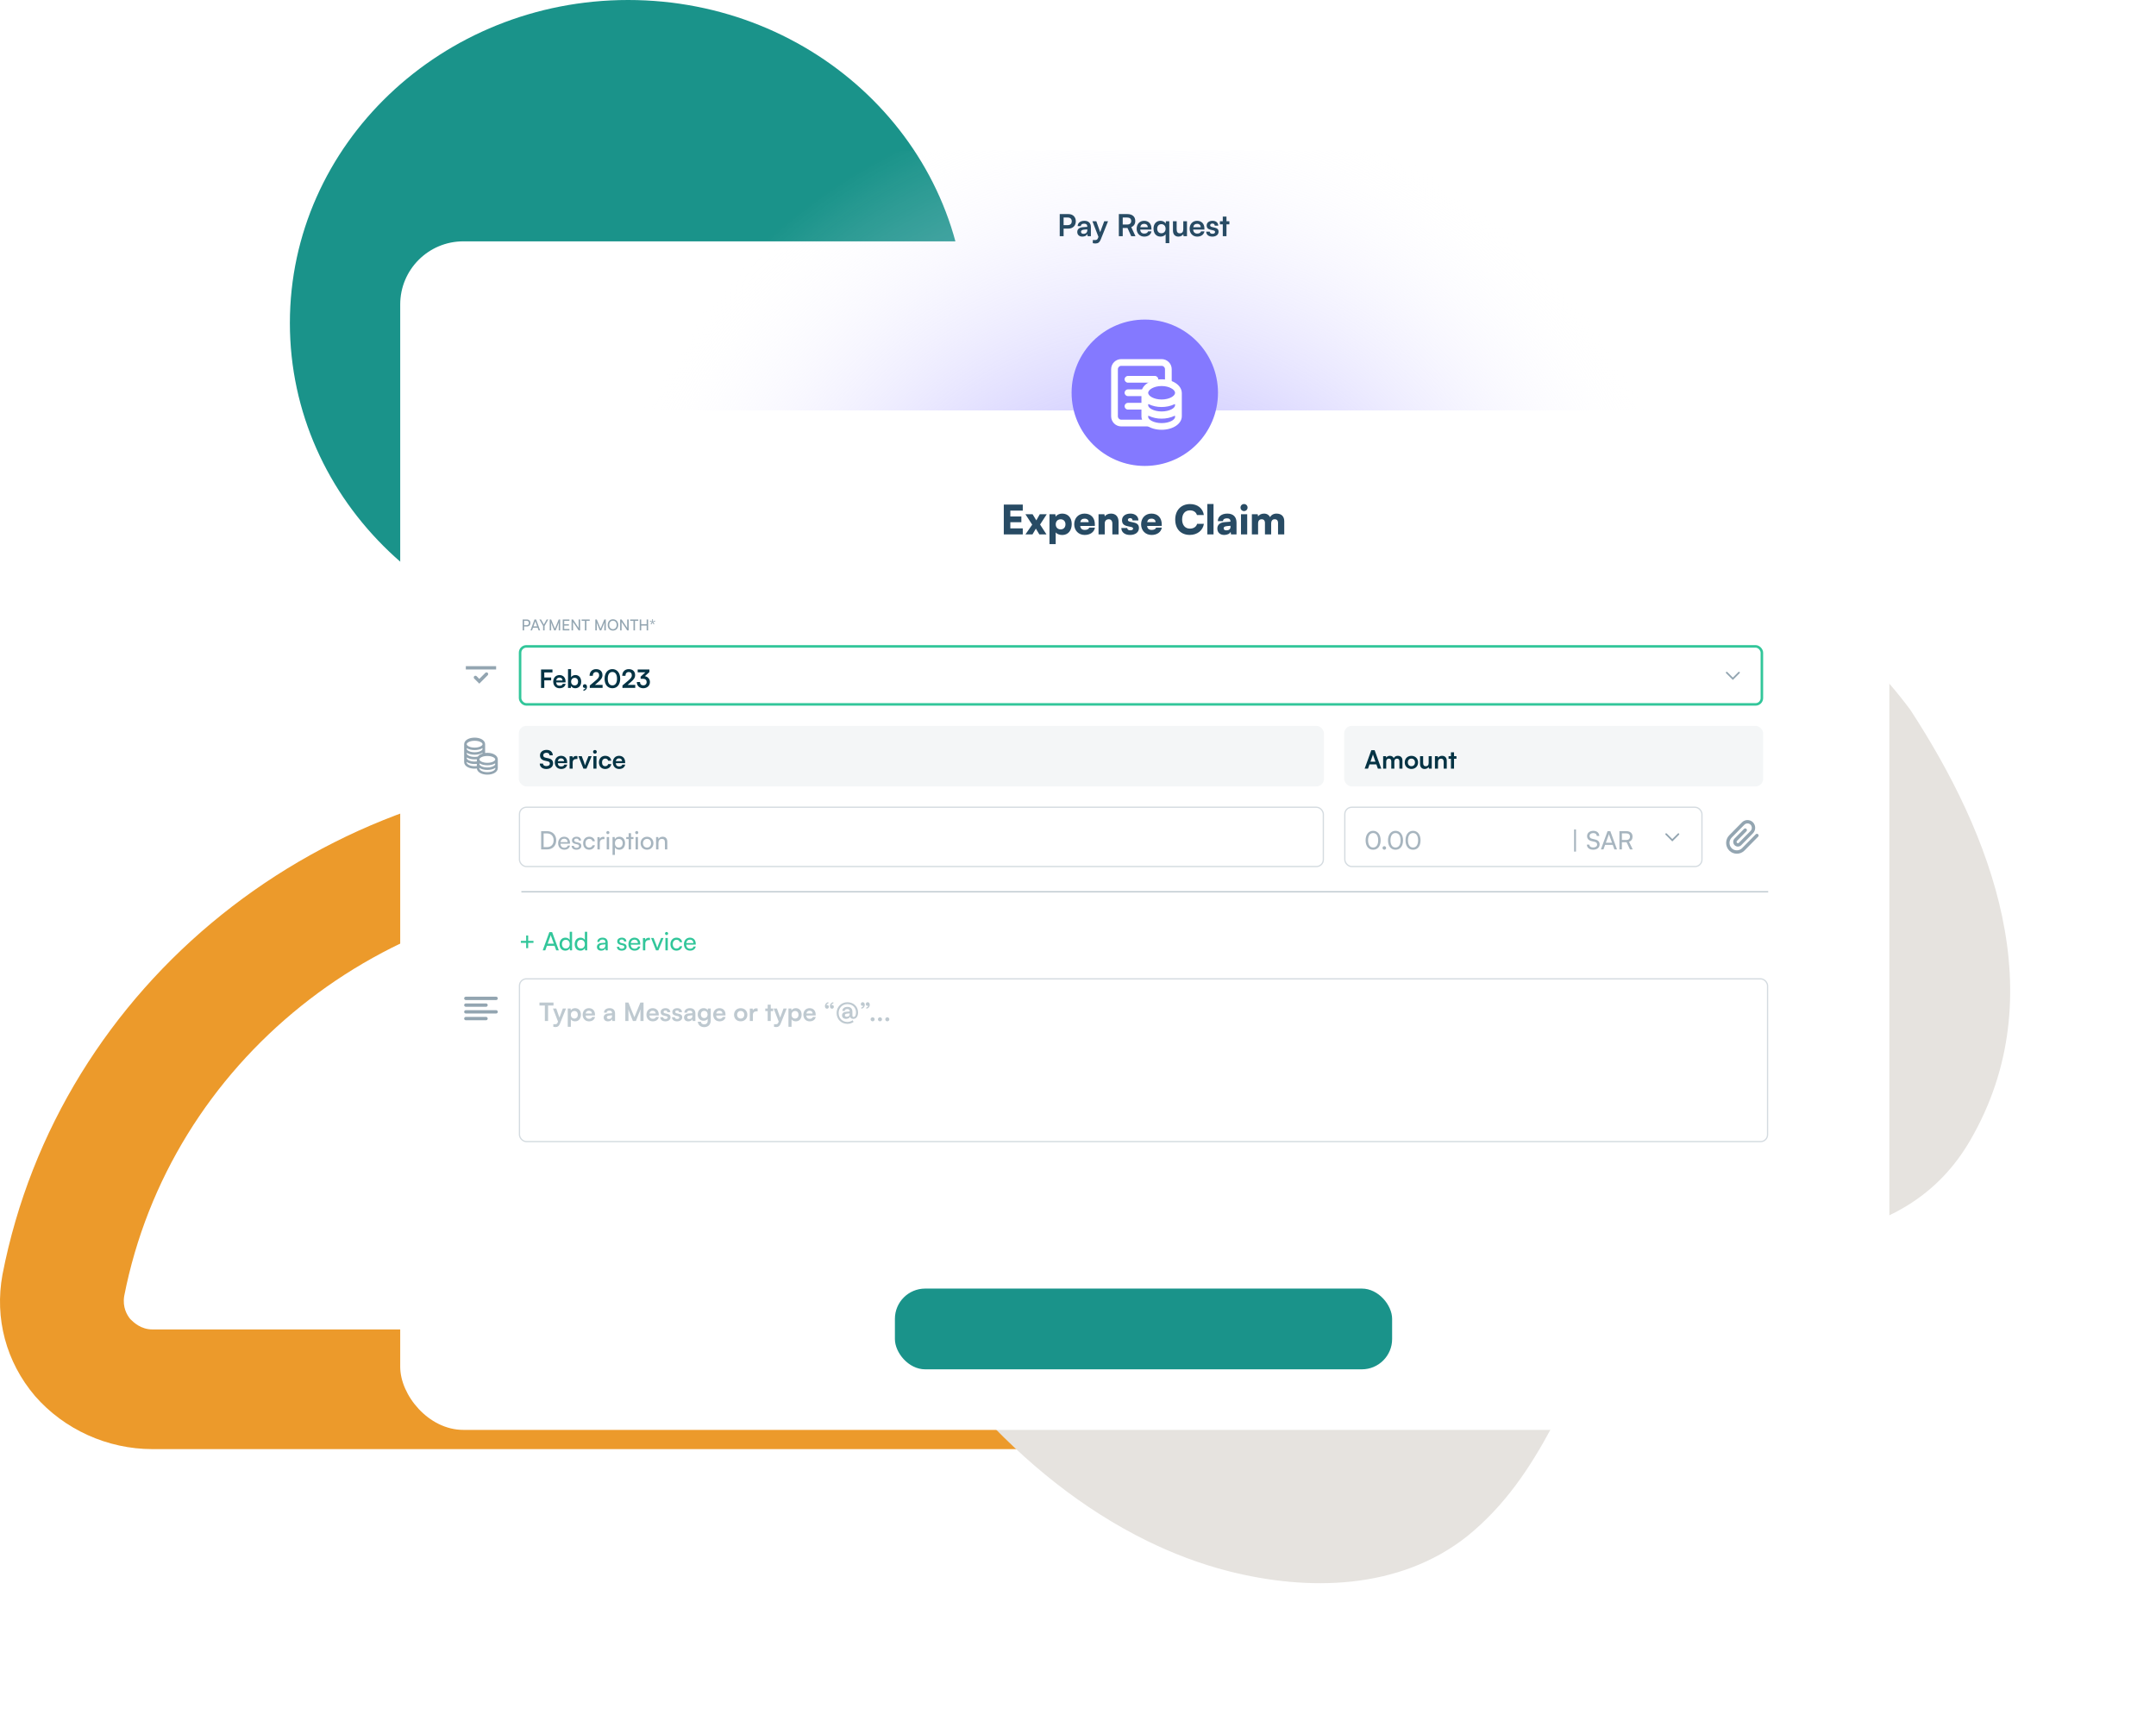 <svg width="357" height="285" viewBox="0 0 357 285" fill="none" xmlns="http://www.w3.org/2000/svg">
<path d="M182.997 240H25.238C17.788 240 10.631 236.743 5.811 231.221C0.99 225.558 -0.909 218.336 0.406 211.115C9.755 162.973 53.284 128 103.971 128C154.658 128 198.188 162.973 207.537 211.115C208.997 218.336 206.952 225.558 202.132 231.221C197.604 236.743 190.446 240 182.997 240ZM104.117 147.681C63.217 147.681 28.16 175.858 20.564 214.655C20.272 216.496 21.002 217.77 21.586 218.478C22.171 219.044 23.339 220.177 25.238 220.177H182.997C184.895 220.177 186.064 219.186 186.648 218.478C187.233 217.911 187.963 216.496 187.671 214.655C180.075 175.858 145.018 147.681 104.117 147.681Z" fill="#EC9A2B"/>
<path d="M160 53.5C160 83.099 134.982 107 104 107C73.164 107 48 83.099 48 53.5C48 23.901 73.164 0 104 0C134.982 0 160 23.901 160 53.5Z" fill="#1A938A"/>
<path d="M316.372 117.64C329.626 137.982 340.268 164.744 326.217 188.893C315.788 206.836 295.13 205.585 277.879 207.484C273.123 208.436 270.176 211.824 267.769 215.897C259.324 229.585 255.516 244.224 242.949 254.422C231.689 263.347 216.573 263.575 203.326 260.19C198.739 259.011 194.286 257.325 190.004 255.229C168.601 244.754 151.466 224.063 141.664 203.076C139.147 197.933 136.759 192.88 134.329 188.139C132.601 184.471 130.879 180.736 129.251 176.944C121.11 157.979 115.277 137.57 122.473 116.842C124.569 110.479 128.319 104.422 133.288 99.79C138.258 95.157 144.443 91.951 151.408 91.3C159.286 90.573 166.856 93.92 172.925 98.63C176.348 101.331 179.591 104.259 182.824 107.167C186.057 110.077 189.278 112.97 192.657 115.605C195.93 118.647 199.62 121.005 203.55 122.677C209.011 125.027 215.055 125.889 220.949 125.276C226.844 124.664 232.599 122.57 237.55 118.993C255.143 104.903 280.02 90.24 301.83 103.188C307.071 106.89 311.94 111.635 316.376 117.638L316.372 117.64Z" fill="#E6E3DF"/>
<g filter="url(#filter0_ddd_1_2502)">
<rect x="66.269" y="21.584" width="246.578" height="196.844" rx="10.448" fill="white"/>
</g>
<g filter="url(#filter1_ddd_1_2502)">
<rect x="69.612" y="24.927" width="239.891" height="190.158" rx="7.523" fill="white"/>
</g>
<g filter="url(#filter2_ddd_1_2502)">
<rect x="69.612" y="95.975" width="239.891" height="119.11" rx="7.523" fill="white"/>
</g>
<path d="M87.245 103.761C87.598 103.761 87.829 103.515 87.829 103.177C87.829 102.828 87.601 102.595 87.245 102.595H86.54V104.408H86.786V103.761H87.245ZM87.202 102.816C87.433 102.816 87.571 102.946 87.571 103.174C87.571 103.397 87.435 103.54 87.192 103.54H86.786V102.816H87.202ZM88.097 104.408L88.257 103.956H89.02L89.183 104.408H89.441L88.776 102.595H88.503L87.841 104.408H88.097ZM88.609 102.986C88.621 102.948 88.633 102.906 88.639 102.881C88.644 102.908 88.656 102.951 88.669 102.986L88.947 103.743H88.333L88.609 102.986ZM89.93 103.671V104.408H90.175V103.671L90.785 102.595H90.516L90.115 103.32C90.082 103.38 90.078 103.395 90.055 103.44C90.035 103.397 90.02 103.362 89.995 103.32L89.591 102.595H89.315L89.93 103.671ZM91.262 104.408V103.633C91.262 103.38 91.257 103.194 91.245 103.106L91.771 104.408H92.002L92.531 103.101C92.519 103.229 92.516 103.352 92.516 103.691V104.408H92.757V102.595H92.511L91.887 104.119L91.262 102.595H91.022V104.408H91.262ZM94.285 104.408V104.18H93.425V103.605H94.199V103.387H93.425V102.821H94.285V102.595H93.179V104.408H94.285ZM94.886 104.408V103.006L95.814 104.408H96.06V102.595H95.814V103.997L94.886 102.595H94.641V104.408H94.886ZM96.307 102.821H96.853V104.408H97.099V102.821H97.643V102.595H96.307V102.821ZM98.817 104.408V103.633C98.817 103.38 98.812 103.194 98.799 103.106L99.326 104.408H99.556L100.086 103.101C100.073 103.229 100.071 103.352 100.071 103.691V104.408H100.311V102.595H100.066L99.441 104.119L98.817 102.595H98.576V104.408H98.817ZM102.368 103.5C102.368 102.948 102.01 102.562 101.496 102.562C100.984 102.562 100.626 102.951 100.626 103.5C100.626 104.052 100.982 104.438 101.493 104.438C102.007 104.438 102.368 104.052 102.368 103.5ZM102.11 103.5C102.11 103.919 101.864 104.202 101.496 104.202C101.127 104.202 100.884 103.921 100.884 103.5C100.884 103.079 101.127 102.8 101.496 102.8C101.864 102.8 102.11 103.079 102.11 103.5ZM102.928 104.408V103.006L103.856 104.408H104.102V102.595H103.856V103.997L102.928 102.595H102.683V104.408H102.928ZM104.349 102.821H104.895V104.408H105.141V102.821H105.685V102.595H104.349V102.821ZM106.178 104.408V103.603H107.076V104.408H107.321V102.595H107.076V103.375H106.178V102.595H105.932V104.408H106.178ZM107.762 102.986C107.835 103.014 107.892 103.024 107.968 103.034C107.92 103.076 107.877 103.119 107.825 103.194L107.727 103.335L107.845 103.415L107.945 103.277C107.995 103.209 108.023 103.152 108.043 103.091C108.065 103.144 108.093 103.202 108.146 103.277L108.243 103.415L108.359 103.335L108.261 103.194C108.213 103.119 108.176 103.079 108.123 103.034C108.181 103.026 108.246 103.016 108.329 102.986L108.494 102.928L108.441 102.795L108.284 102.851C108.196 102.881 108.146 102.911 108.093 102.943C108.105 102.886 108.116 102.821 108.116 102.733V102.56H107.975V102.733C107.975 102.821 107.983 102.881 107.998 102.943C107.945 102.908 107.895 102.881 107.805 102.851L107.649 102.798L107.599 102.928L107.762 102.986Z" fill="#93A5B1"/>
<path d="M169.355 88.511V87.508H167.295V86.485H169.121V85.536H167.295V84.566H169.355V83.563H166.212V88.511H169.355ZM170.963 88.511L171.525 87.549L172.1 88.511H173.283L172.22 86.873L173.324 85.168H172.173L171.598 86.184L170.983 85.168H169.793L170.916 86.893L169.793 88.511H170.963ZM173.777 90.116H174.807V88.177C175.001 88.431 175.429 88.605 175.89 88.605C176.887 88.605 177.462 87.843 177.462 86.786C177.462 85.71 176.813 85.061 175.884 85.061C175.409 85.061 174.988 85.268 174.8 85.576L174.747 85.168H173.777V90.116ZM174.814 86.84C174.814 86.338 175.148 86.004 175.629 86.004C176.118 86.004 176.425 86.345 176.425 86.84C176.425 87.335 176.118 87.676 175.629 87.676C175.148 87.676 174.814 87.341 174.814 86.84ZM179.606 88.599C180.522 88.599 181.184 88.124 181.304 87.382H180.361C180.288 87.622 180.014 87.763 179.626 87.763C179.171 87.763 178.924 87.555 178.864 87.114L181.291 87.101V86.84C181.291 85.75 180.636 85.061 179.586 85.061C178.576 85.061 177.874 85.79 177.874 86.833C177.874 87.863 178.596 88.599 179.606 88.599ZM179.592 85.897C180.007 85.897 180.268 86.124 180.268 86.479H178.877C178.957 86.078 179.185 85.897 179.592 85.897ZM182.93 88.511V86.679C182.93 86.265 183.191 85.997 183.599 85.997C183.954 85.997 184.188 86.271 184.188 86.693V88.511H185.217V86.445C185.217 85.569 184.756 85.061 183.96 85.061C183.526 85.061 183.144 85.228 182.937 85.516L182.87 85.168H181.901V88.511H182.93ZM185.676 87.455C185.676 88.13 186.231 88.599 187.114 88.599C187.983 88.599 188.591 88.164 188.591 87.448C188.591 86.913 188.291 86.659 187.742 86.539L187.12 86.405C186.886 86.352 186.759 86.265 186.759 86.111C186.759 85.93 186.906 85.81 187.14 85.81C187.388 85.81 187.528 85.964 187.528 86.191H188.505C188.505 85.516 187.963 85.061 187.187 85.061C186.385 85.061 185.79 85.462 185.79 86.158C185.79 86.746 186.091 87.014 186.706 87.147L187.321 87.281C187.568 87.335 187.622 87.442 187.622 87.542C187.622 87.716 187.475 87.829 187.154 87.829C186.84 87.829 186.666 87.689 186.652 87.455H185.676ZM190.681 88.599C191.597 88.599 192.259 88.124 192.379 87.382H191.437C191.363 87.622 191.089 87.763 190.701 87.763C190.246 87.763 189.999 87.555 189.939 87.114L192.366 87.101V86.84C192.366 85.75 191.711 85.061 190.661 85.061C189.651 85.061 188.949 85.79 188.949 86.833C188.949 87.863 189.671 88.599 190.681 88.599ZM190.668 85.897C191.082 85.897 191.343 86.124 191.343 86.479H189.952C190.032 86.078 190.26 85.897 190.668 85.897ZM197.012 88.592C198.249 88.592 199.172 87.863 199.346 86.76H198.223C198.089 87.248 197.641 87.549 197.032 87.549C196.237 87.549 195.742 86.967 195.742 86.037C195.742 85.095 196.23 84.526 197.032 84.526C197.628 84.526 198.049 84.807 198.196 85.302H199.339C199.186 84.192 198.296 83.483 197.059 83.483C195.581 83.483 194.598 84.499 194.598 86.044C194.598 87.609 195.528 88.592 197.012 88.592ZM200.941 88.511V83.47H199.911V88.511H200.941ZM202.723 88.599C203.224 88.599 203.666 88.378 203.773 88.07L203.84 88.511H204.749V86.559C204.749 85.603 204.201 85.061 203.231 85.061C202.275 85.061 201.653 85.556 201.653 86.312H202.509C202.509 86.011 202.743 85.844 203.178 85.844C203.545 85.844 203.746 86.017 203.746 86.345V86.398L202.81 86.472C202.007 86.532 201.573 86.913 201.573 87.529C201.573 88.184 202.014 88.599 202.723 88.599ZM203.084 87.836C202.77 87.836 202.623 87.722 202.623 87.482C202.623 87.268 202.783 87.168 203.231 87.127L203.753 87.081V87.261C203.753 87.642 203.478 87.836 203.084 87.836ZM205.996 84.647C206.317 84.647 206.578 84.386 206.578 84.058C206.578 83.73 206.317 83.476 205.996 83.476C205.668 83.476 205.407 83.73 205.407 84.058C205.407 84.386 205.668 84.647 205.996 84.647ZM205.488 88.511H206.517V85.168H205.488V88.511ZM208.32 88.511V86.719C208.32 86.158 208.621 85.997 208.915 85.997C209.242 85.997 209.456 86.198 209.456 86.612V88.511H210.486V86.719C210.486 86.151 210.78 85.991 211.075 85.991C211.402 85.991 211.623 86.191 211.623 86.612V88.511H212.653V86.325C212.653 85.563 212.225 85.061 211.362 85.061C210.881 85.061 210.486 85.295 210.312 85.65C210.118 85.295 209.797 85.061 209.296 85.061C208.814 85.061 208.487 85.282 208.32 85.516L208.253 85.168H207.29V88.511H208.32Z" fill="#284B64"/>
<path d="M69.612 32.45C69.612 28.295 72.98 24.927 77.135 24.927H301.981C306.135 24.927 309.503 28.295 309.503 32.45V67.974H69.612V32.45Z" fill="url(#paint0_radial_1_2502)"/>
<circle cx="189.559" cy="65.048" r="12.12" fill="#8479FF"/>
<path fill-rule="evenodd" clip-rule="evenodd" d="M186.217 62.819C186.217 62.511 186.466 62.262 186.774 62.262L191.232 62.262C191.54 62.262 191.789 62.511 191.789 62.819C191.789 63.127 191.54 63.376 191.232 63.376L186.774 63.376C186.466 63.376 186.217 63.127 186.217 62.819Z" fill="white"/>
<path fill-rule="evenodd" clip-rule="evenodd" d="M186.217 65.048C186.217 64.74 186.466 64.491 186.774 64.491L189.281 64.491C189.589 64.491 189.839 64.74 189.839 65.048C189.839 65.356 189.589 65.605 189.281 65.605L186.774 65.605C186.466 65.605 186.217 65.356 186.217 65.048Z" fill="white"/>
<path fill-rule="evenodd" clip-rule="evenodd" d="M186.217 67.277C186.217 66.969 186.466 66.72 186.774 66.72L189.281 66.72C189.589 66.72 189.839 66.969 189.839 67.277C189.839 67.585 189.589 67.834 189.281 67.834L186.774 67.834C186.466 67.834 186.217 67.585 186.217 67.277Z" fill="white"/>
<path d="M185.659 59.476C184.736 59.476 183.988 60.224 183.988 61.147V68.949C183.988 69.872 184.736 70.621 185.659 70.621H190.675L189.56 69.506H185.659C185.352 69.506 185.102 69.257 185.102 68.949V61.147C185.102 60.84 185.352 60.59 185.659 60.59H192.346C192.654 60.59 192.903 60.84 192.903 61.147V63.562L194.018 64.305V61.147C194.018 60.224 193.27 59.476 192.346 59.476H185.659Z" fill="white"/>
<path d="M192.346 62.819C190.48 62.819 189.003 63.812 189.003 65.062V68.936C189.003 70.196 190.468 71.178 192.346 71.178C194.224 71.178 195.69 70.191 195.69 68.935V65.106C195.678 63.812 194.213 62.819 192.346 62.819ZM194.575 69.042C194.575 69.529 193.628 70.073 192.346 70.073C191.065 70.073 190.117 69.512 190.117 69.042V68.924C190.117 68.913 190.119 68.902 190.124 68.893C190.13 68.884 190.137 68.876 190.146 68.87C190.155 68.865 190.165 68.861 190.176 68.861C190.186 68.86 190.197 68.862 190.206 68.867C190.87 69.188 191.589 69.339 192.335 69.339C193.076 69.339 193.822 69.188 194.486 68.867C194.495 68.862 194.505 68.86 194.516 68.861C194.527 68.861 194.537 68.865 194.546 68.87C194.551 68.873 194.555 68.876 194.558 68.88C194.565 68.888 194.569 68.899 194.571 68.909C194.574 68.919 194.575 68.929 194.575 68.939L194.575 69.042ZM194.575 67.113C194.575 67.601 193.628 68.145 192.346 68.145C191.065 68.145 190.117 67.584 190.117 67.113V66.996C190.117 66.985 190.119 66.974 190.124 66.965C190.13 66.956 190.137 66.948 190.146 66.942C190.155 66.936 190.165 66.933 190.176 66.933C190.186 66.932 190.197 66.934 190.206 66.939C190.87 67.259 191.589 67.41 192.335 67.41C193.076 67.41 193.822 67.26 194.486 66.939C194.495 66.934 194.505 66.932 194.516 66.933C194.527 66.933 194.537 66.936 194.546 66.942C194.553 66.946 194.559 66.952 194.563 66.959C194.566 66.963 194.568 66.968 194.569 66.973C194.573 66.988 194.575 67.004 194.575 67.019V67.113H194.575ZM192.346 66.163C191.076 66.163 190.117 65.578 190.117 65.062C190.117 64.546 191.065 63.934 192.346 63.934C193.628 63.934 194.575 64.54 194.575 65.062C194.575 65.583 193.617 66.163 192.346 66.163Z" fill="white"/>
<path d="M176.923 37.858C177.655 37.858 178.137 37.361 178.137 36.654C178.137 35.937 177.66 35.455 176.923 35.455H175.474V39.121H176.116V37.858H176.923ZM176.798 36.027C177.224 36.027 177.465 36.248 177.465 36.649C177.465 37.05 177.229 37.286 176.788 37.286H176.116V36.027H176.798ZM179.226 39.187C179.612 39.187 179.948 39.011 180.053 38.755L180.099 39.121H180.635V37.617C180.635 36.93 180.224 36.569 179.557 36.569C178.885 36.569 178.444 36.92 178.444 37.456H178.965C178.965 37.196 179.166 37.045 179.527 37.045C179.838 37.045 180.038 37.18 180.038 37.516V37.572L179.296 37.627C178.709 37.672 178.378 37.958 178.378 38.414C178.378 38.88 178.699 39.187 179.226 39.187ZM179.427 38.725C179.151 38.725 179 38.615 179 38.389C179 38.188 179.146 38.063 179.527 38.028L180.043 37.988V38.118C180.043 38.499 179.803 38.725 179.427 38.725ZM180.952 40.27C181.087 40.305 181.238 40.325 181.408 40.325C181.815 40.325 182.075 40.134 182.261 39.673L183.475 36.644H182.843L182.171 38.449L181.534 36.644H180.887L181.885 39.227L181.815 39.412C181.709 39.703 181.559 39.758 181.318 39.758H180.952V40.27ZM185.906 39.121V37.752H186.694L187.315 39.121H188.018L187.32 37.617C187.752 37.441 187.982 37.09 187.982 36.599C187.982 35.877 187.496 35.455 186.663 35.455H185.264V39.121H185.906ZM185.906 36.027H186.663C187.07 36.027 187.31 36.233 187.31 36.599C187.31 36.97 187.07 37.185 186.663 37.185H185.906V36.027ZM189.466 39.187C190.113 39.187 190.564 38.861 190.669 38.319H190.103C190.032 38.555 189.812 38.685 189.476 38.685C189.07 38.685 188.839 38.464 188.794 38.028L190.659 38.023V37.837C190.659 37.065 190.188 36.569 189.446 36.569C188.718 36.569 188.212 37.105 188.212 37.883C188.212 38.65 188.728 39.187 189.466 39.187ZM189.451 37.07C189.817 37.07 190.052 37.296 190.052 37.637H188.809C188.869 37.266 189.09 37.07 189.451 37.07ZM191.004 37.852C191.004 38.625 191.425 39.187 192.162 39.187C192.528 39.187 192.854 39.041 193.01 38.79V40.27H193.616V36.644H193.055L193.015 37.02C192.864 36.734 192.538 36.569 192.162 36.569C191.465 36.569 191.004 37.075 191.004 37.852ZM191.615 37.883C191.615 37.441 191.876 37.125 192.302 37.125C192.729 37.125 193.005 37.436 193.005 37.883C193.005 38.329 192.729 38.635 192.302 38.635C191.876 38.635 191.615 38.324 191.615 37.883ZM195.934 36.644V37.943C195.934 38.414 195.749 38.64 195.362 38.64C195.021 38.64 194.836 38.449 194.836 37.978V36.644H194.224V38.194C194.224 38.8 194.56 39.187 195.132 39.187C195.463 39.187 195.784 39.026 195.934 38.79L195.979 39.121H196.546V36.644H195.934ZM198.237 39.187C198.884 39.187 199.336 38.861 199.441 38.319H198.874C198.804 38.555 198.583 38.685 198.247 38.685C197.841 38.685 197.61 38.464 197.565 38.028L199.431 38.023V37.837C199.431 37.065 198.96 36.569 198.217 36.569C197.49 36.569 196.984 37.105 196.984 37.883C196.984 38.65 197.5 39.187 198.237 39.187ZM198.222 37.07C198.588 37.07 198.824 37.296 198.824 37.637H197.58C197.641 37.266 197.861 37.07 198.222 37.07ZM199.73 38.369C199.73 38.855 200.121 39.187 200.738 39.187C201.35 39.187 201.776 38.876 201.776 38.374C201.776 37.993 201.566 37.802 201.149 37.707L200.703 37.602C200.492 37.551 200.382 37.461 200.382 37.321C200.382 37.135 200.522 37.025 200.763 37.025C200.999 37.025 201.139 37.16 201.144 37.371H201.726C201.721 36.889 201.345 36.569 200.788 36.569C200.217 36.569 199.805 36.859 199.805 37.346C199.805 37.742 200.021 37.953 200.467 38.053L200.914 38.158C201.134 38.209 201.199 38.299 201.199 38.424C201.199 38.605 201.044 38.72 200.758 38.72C200.477 38.72 200.317 38.585 200.312 38.369H199.73ZM203.085 39.121V37.155H203.566V36.644H203.085V35.871H202.473V36.644H201.996V37.155H202.473V39.121H203.085Z" fill="#284B64"/>
<g filter="url(#filter3_ddd_1_2502)">
<rect x="148.182" y="195.024" width="82.332" height="13.374" rx="5.015" fill="#1A938A"/>
</g>
<path d="M173.572 200.306C173.572 200.868 173.898 201.224 174.52 201.36L175.102 201.49C175.403 201.555 175.528 201.701 175.528 201.946C175.528 202.252 175.257 202.438 174.831 202.438C174.42 202.438 174.169 202.252 174.164 201.941H173.522C173.537 202.598 174.049 203.015 174.831 203.015C175.639 203.015 176.17 202.573 176.17 201.891C176.17 201.345 175.864 201.024 175.237 200.888L174.661 200.763C174.355 200.693 174.214 200.547 174.214 200.286C174.214 199.98 174.47 199.79 174.866 199.79C175.227 199.79 175.453 199.975 175.468 200.291H176.11C176.09 199.629 175.619 199.218 174.876 199.218C174.104 199.218 173.572 199.665 173.572 200.306ZM177.769 203.015C178.416 203.015 178.867 202.689 178.973 202.147H178.406C178.336 202.383 178.115 202.513 177.779 202.513C177.373 202.513 177.142 202.292 177.097 201.856L178.963 201.851V201.666C178.963 200.893 178.491 200.397 177.749 200.397C177.022 200.397 176.515 200.933 176.515 201.711C176.515 202.478 177.032 203.015 177.769 203.015ZM177.754 200.898C178.12 200.898 178.356 201.124 178.356 201.465H177.112C177.172 201.094 177.393 200.898 177.754 200.898ZM180.064 202.949V201.615C180.064 201.214 180.295 200.953 180.671 200.953C180.987 200.953 181.193 201.154 181.193 201.57V202.949H181.804V201.425C181.804 200.783 181.483 200.397 180.862 200.397C180.526 200.397 180.225 200.542 180.069 200.793L180.019 200.472H179.452V202.949H180.064ZM183.424 203.015C183.8 203.015 184.121 202.849 184.271 202.563L184.311 202.949H184.873V199.218H184.266V200.788C184.111 200.542 183.805 200.397 183.459 200.397C182.711 200.397 182.26 200.948 182.26 201.721C182.26 202.488 182.706 203.015 183.424 203.015ZM183.559 202.453C183.133 202.453 182.872 202.142 182.872 201.701C182.872 201.259 183.133 200.943 183.559 200.943C183.985 200.943 184.261 201.254 184.261 201.701C184.261 202.147 183.985 202.453 183.559 202.453ZM187.595 202.949V201.58H188.382L189.004 202.949H189.706L189.009 201.445C189.44 201.269 189.671 200.918 189.671 200.427C189.671 199.705 189.184 199.283 188.352 199.283H186.953V202.949H187.595ZM187.595 199.855H188.352C188.758 199.855 188.999 200.061 188.999 200.427C188.999 200.798 188.758 201.014 188.352 201.014H187.595V199.855ZM191.154 203.015C191.801 203.015 192.252 202.689 192.358 202.147H191.791C191.721 202.383 191.5 202.513 191.164 202.513C190.758 202.513 190.527 202.292 190.482 201.856L192.348 201.851V201.666C192.348 200.893 191.876 200.397 191.134 200.397C190.407 200.397 189.9 200.933 189.9 201.711C189.9 202.478 190.417 203.015 191.154 203.015ZM191.139 200.898C191.505 200.898 191.741 201.124 191.741 201.465H190.497C190.557 201.094 190.778 200.898 191.139 200.898ZM192.692 201.681C192.692 202.453 193.113 203.015 193.851 203.015C194.217 203.015 194.543 202.869 194.698 202.618V204.098H195.305V200.472H194.743L194.703 200.848C194.553 200.562 194.227 200.397 193.851 200.397C193.153 200.397 192.692 200.903 192.692 201.681ZM193.304 201.711C193.304 201.269 193.565 200.953 193.991 200.953C194.417 200.953 194.693 201.264 194.693 201.711C194.693 202.157 194.417 202.463 193.991 202.463C193.565 202.463 193.304 202.152 193.304 201.711ZM197.623 200.472V201.771C197.623 202.242 197.437 202.468 197.051 202.468C196.71 202.468 196.524 202.277 196.524 201.806V200.472H195.912V202.022C195.912 202.628 196.248 203.015 196.82 203.015C197.151 203.015 197.472 202.854 197.623 202.618L197.668 202.949H198.234V200.472H197.623ZM199.926 203.015C200.573 203.015 201.024 202.689 201.129 202.147H200.563C200.492 202.383 200.272 202.513 199.936 202.513C199.53 202.513 199.299 202.292 199.254 201.856L201.119 201.851V201.666C201.119 200.893 200.648 200.397 199.906 200.397C199.179 200.397 198.672 200.933 198.672 201.711C198.672 202.478 199.189 203.015 199.926 203.015ZM199.911 200.898C200.277 200.898 200.513 201.124 200.513 201.465H199.269C199.329 201.094 199.55 200.898 199.911 200.898ZM201.418 202.197C201.418 202.684 201.81 203.015 202.427 203.015C203.038 203.015 203.465 202.704 203.465 202.202C203.465 201.821 203.254 201.63 202.838 201.535L202.391 201.43C202.181 201.38 202.07 201.289 202.07 201.149C202.07 200.963 202.211 200.853 202.452 200.853C202.687 200.853 202.828 200.989 202.833 201.199H203.415C203.409 200.718 203.033 200.397 202.477 200.397C201.905 200.397 201.494 200.688 201.494 201.174C201.494 201.57 201.709 201.781 202.156 201.881L202.602 201.987C202.823 202.037 202.888 202.127 202.888 202.252C202.888 202.433 202.732 202.548 202.447 202.548C202.166 202.548 202.005 202.413 202 202.197H201.418ZM204.773 202.949V200.984H205.255V200.472H204.773V199.7H204.161V200.472H203.685V200.984H204.161V202.949H204.773Z" fill="white"/>
<path fill-rule="evenodd" clip-rule="evenodd" d="M77.135 110.881V110.324H82.15V110.881H77.135ZM80.363 111.438L79.364 112.437L78.922 111.995C78.813 111.887 78.637 111.887 78.528 111.995C78.419 112.104 78.419 112.281 78.528 112.389L79.364 113.225L80.757 111.832C80.866 111.723 80.866 111.547 80.757 111.438C80.648 111.329 80.472 111.329 80.363 111.438Z" fill="#93A5B1"/>
<path d="M91.263 112.681V112.201H90.126V111.369H91.48V110.876H89.591V113.931H90.126V112.681H91.263ZM92.651 113.985C93.191 113.985 93.567 113.713 93.654 113.262H93.182C93.124 113.459 92.94 113.567 92.66 113.567C92.321 113.567 92.129 113.383 92.091 113.02L93.646 113.016V112.861C93.646 112.217 93.253 111.804 92.635 111.804C92.029 111.804 91.607 112.251 91.607 112.899C91.607 113.538 92.037 113.985 92.651 113.985ZM92.639 112.221C92.944 112.221 93.141 112.41 93.141 112.694H92.104C92.154 112.384 92.338 112.221 92.639 112.221ZM94.526 113.931L94.56 113.609C94.681 113.847 94.944 113.985 95.254 113.985C95.847 113.985 96.236 113.546 96.236 112.911C96.236 112.259 95.876 111.799 95.287 111.799C94.974 111.799 94.698 111.937 94.564 112.167V110.821H94.054V113.931H94.526ZM94.568 112.89C94.568 112.518 94.798 112.259 95.149 112.259C95.509 112.259 95.722 112.522 95.722 112.89C95.722 113.258 95.509 113.517 95.149 113.517C94.798 113.517 94.568 113.262 94.568 112.89ZM97.197 113.747C97.197 113.488 97.046 113.316 96.837 113.316C96.649 113.316 96.519 113.45 96.519 113.651C96.519 113.818 96.653 113.939 96.816 113.939C96.866 113.939 96.904 113.931 96.937 113.914C96.937 114.06 96.795 114.173 96.607 114.207V114.411C96.946 114.37 97.197 114.094 97.197 113.747ZM99.779 113.927V113.429H98.509L99.061 112.957C99.524 112.56 99.758 112.238 99.758 111.812C99.758 111.193 99.353 110.821 98.701 110.821C98.053 110.821 97.627 111.256 97.623 111.925H98.154C98.158 111.532 98.367 111.298 98.701 111.298C99.023 111.298 99.211 111.494 99.211 111.841C99.211 112.134 99.073 112.334 98.659 112.685L97.66 113.53V113.931L99.779 113.927ZM100.109 112.41C100.109 113.354 100.59 113.985 101.4 113.985C102.211 113.985 102.696 113.354 102.696 112.41C102.696 111.461 102.182 110.817 101.4 110.817C100.619 110.817 100.109 111.461 100.109 112.41ZM100.636 112.41C100.636 111.687 100.92 111.289 101.4 111.289C101.885 111.289 102.169 111.687 102.169 112.41C102.169 113.116 101.885 113.513 101.4 113.513C100.92 113.513 100.636 113.116 100.636 112.41ZM105.187 113.927V113.429H103.917L104.468 112.957C104.932 112.56 105.166 112.238 105.166 111.812C105.166 111.193 104.761 110.821 104.109 110.821C103.461 110.821 103.035 111.256 103.031 111.925H103.561C103.566 111.532 103.775 111.298 104.109 111.298C104.431 111.298 104.619 111.494 104.619 111.841C104.619 112.134 104.481 112.334 104.067 112.685L103.068 113.53V113.931L105.187 113.927ZM106.448 112.418C106.874 112.418 107.075 112.644 107.075 112.953C107.075 113.291 106.853 113.509 106.519 113.509C106.193 113.509 105.976 113.308 105.976 112.957H105.449C105.449 113.617 105.913 113.985 106.511 113.985C107.129 113.985 107.618 113.588 107.618 112.961C107.618 112.422 107.255 112.079 106.787 111.987L107.53 111.302V110.876H105.591V111.348H106.862L106.076 112.071V112.418H106.448Z" fill="#043344"/>
<path fill-rule="evenodd" clip-rule="evenodd" d="M287.851 111.299C287.905 111.245 287.993 111.245 288.048 111.299C288.102 111.353 288.102 111.442 288.048 111.496L286.933 112.611L285.819 111.496C285.764 111.442 285.764 111.353 285.819 111.299C285.873 111.245 285.961 111.245 286.016 111.299L286.933 112.217L287.851 111.299Z" fill="#93A5B1"/>
<mask id="mask0_1_2502" style="mask-type:luminance" maskUnits="userSpaceOnUse" x="285" y="111" width="4" height="2">
<path fill-rule="evenodd" clip-rule="evenodd" d="M287.851 111.299C287.905 111.245 287.993 111.245 288.048 111.299C288.102 111.353 288.102 111.442 288.048 111.496L286.933 112.611L285.819 111.496C285.764 111.442 285.764 111.353 285.819 111.299C285.873 111.245 285.961 111.245 286.016 111.299L286.933 112.217L287.851 111.299Z" fill="white"/>
</mask>
<g mask="url(#mask0_1_2502)">
</g>
<rect x="86.118" y="107.05" width="205.621" height="9.612" rx="1.045" stroke="#32C69A" stroke-width="0.418"/>
<path fill-rule="evenodd" clip-rule="evenodd" d="M81.816 124.925C81.509 124.769 81.11 124.683 80.693 124.683C80.569 124.683 80.447 124.691 80.328 124.705V123.252C80.328 122.913 80.105 122.605 79.715 122.407C79.409 122.251 79.01 122.165 78.592 122.165C78.174 122.165 77.775 122.251 77.469 122.407C77.079 122.605 76.856 122.913 76.856 123.252V126.219C76.856 126.558 77.079 126.866 77.469 127.064C77.775 127.22 78.174 127.306 78.592 127.306C78.718 127.306 78.841 127.298 78.961 127.282C78.991 127.592 79.209 127.869 79.57 128.053C79.876 128.209 80.275 128.295 80.693 128.295C81.11 128.295 81.509 128.209 81.816 128.053C82.205 127.855 82.429 127.547 82.429 127.208V125.77C82.429 125.431 82.205 125.123 81.816 124.925ZM82.006 125.77C82.006 126.006 81.506 126.336 80.693 126.336C79.879 126.336 79.38 126.006 79.38 125.77C79.38 125.533 79.879 125.204 80.693 125.204C81.506 125.204 82.006 125.533 82.006 125.77ZM82.006 126.539C82.006 126.776 81.506 127.105 80.693 127.105C79.879 127.105 79.38 126.776 79.38 126.539C79.38 126.505 79.391 126.468 79.413 126.43C79.722 126.625 80.173 126.743 80.693 126.743C81.213 126.743 81.664 126.625 81.973 126.43C81.994 126.468 82.006 126.505 82.006 126.539ZM78.592 122.686C79.406 122.686 79.905 123.015 79.905 123.252C79.905 123.488 79.406 123.818 78.592 123.818C77.779 123.818 77.279 123.488 77.279 123.252C77.279 123.015 77.778 122.686 78.592 122.686ZM77.312 123.912C77.621 124.107 78.072 124.225 78.592 124.225C79.112 124.225 79.563 124.107 79.872 123.912C79.893 123.95 79.905 123.987 79.905 124.022C79.905 124.258 79.406 124.588 78.592 124.588C77.779 124.588 77.279 124.258 77.279 124.022C77.279 123.987 77.291 123.95 77.312 123.912ZM77.312 124.682C77.621 124.877 78.072 124.995 78.592 124.995C79.112 124.995 79.563 124.877 79.872 124.682C79.893 124.72 79.905 124.757 79.905 124.791C79.905 124.792 79.905 124.792 79.905 124.793C79.785 124.829 79.672 124.873 79.57 124.925C79.369 125.027 79.212 125.159 79.108 125.309C78.954 125.339 78.782 125.357 78.592 125.357C77.779 125.357 77.279 125.028 77.279 124.791C77.279 124.757 77.291 124.72 77.312 124.682ZM77.312 125.452C77.621 125.646 78.072 125.765 78.592 125.765C78.719 125.765 78.841 125.757 78.958 125.744C78.958 125.752 78.957 125.761 78.957 125.77V126.103C78.844 126.118 78.722 126.127 78.592 126.127C77.778 126.127 77.279 125.797 77.279 125.561C77.279 125.526 77.291 125.489 77.312 125.452ZM77.257 126.219V126.185C77.566 126.401 78.041 126.535 78.592 126.535C78.718 126.535 78.84 126.527 78.957 126.514V126.872C78.841 126.889 78.719 126.898 78.592 126.898C77.855 126.898 77.257 126.594 77.257 126.219ZM82.028 127.208C82.028 127.583 81.43 127.887 80.693 127.887C79.956 127.887 79.358 127.583 79.358 127.208V127.202V127.164C79.667 127.379 80.141 127.513 80.693 127.513C81.244 127.513 81.719 127.38 82.028 127.164V127.208Z" fill="#93A5B1"/>
<rect x="85.91" y="120.214" width="133.319" height="10.03" rx="1.254" fill="#F4F6F7"/>
<path d="M89.417 125.102C89.417 125.57 89.689 125.867 90.207 125.979L90.692 126.088C90.942 126.142 91.047 126.264 91.047 126.468C91.047 126.723 90.821 126.878 90.466 126.878C90.123 126.878 89.914 126.723 89.91 126.464H89.375C89.388 127.012 89.814 127.359 90.466 127.359C91.139 127.359 91.582 126.991 91.582 126.422C91.582 125.967 91.327 125.699 90.804 125.587L90.324 125.482C90.069 125.424 89.952 125.302 89.952 125.085C89.952 124.83 90.165 124.671 90.495 124.671C90.796 124.671 90.984 124.826 90.997 125.089H91.532C91.515 124.538 91.122 124.195 90.504 124.195C89.86 124.195 89.417 124.567 89.417 125.102ZM92.914 127.359C93.453 127.359 93.829 127.087 93.917 126.636H93.445C93.386 126.832 93.202 126.941 92.922 126.941C92.584 126.941 92.392 126.757 92.354 126.393L93.909 126.389V126.234C93.909 125.591 93.516 125.177 92.897 125.177C92.291 125.177 91.869 125.624 91.869 126.272C91.869 126.911 92.3 127.359 92.914 127.359ZM92.901 125.595C93.207 125.595 93.403 125.783 93.403 126.067H92.367C92.417 125.758 92.601 125.595 92.901 125.595ZM95.612 125.231C95.529 125.21 95.458 125.202 95.387 125.202C95.111 125.202 94.914 125.34 94.827 125.545L94.797 125.244H94.317V127.304H94.827V126.301C94.827 125.9 95.056 125.704 95.424 125.704H95.612V125.231ZM96.604 127.304H97.105L97.966 125.24H97.44L97.064 126.188C96.976 126.414 96.9 126.631 96.871 126.761C96.846 126.648 96.775 126.435 96.687 126.188L96.328 125.24H95.785L96.604 127.304ZM98.514 124.826C98.681 124.826 98.819 124.688 98.819 124.517C98.819 124.345 98.681 124.212 98.514 124.212C98.339 124.212 98.201 124.345 98.201 124.517C98.201 124.688 98.339 124.826 98.514 124.826ZM98.259 127.304H98.769V125.24H98.259V127.304ZM99.175 126.268C99.175 126.924 99.584 127.359 100.211 127.359C100.75 127.359 101.152 127.028 101.214 126.548H100.7C100.646 126.773 100.466 126.899 100.211 126.899C99.885 126.899 99.685 126.656 99.685 126.268C99.685 125.879 99.902 125.632 100.228 125.632C100.47 125.632 100.642 125.754 100.7 125.988H101.21C101.156 125.49 100.771 125.177 100.207 125.177C99.597 125.177 99.175 125.628 99.175 126.268ZM102.517 127.359C103.057 127.359 103.433 127.087 103.52 126.636H103.048C102.99 126.832 102.806 126.941 102.526 126.941C102.187 126.941 101.995 126.757 101.957 126.393L103.512 126.389V126.234C103.512 125.591 103.119 125.177 102.501 125.177C101.895 125.177 101.473 125.624 101.473 126.272C101.473 126.911 101.903 127.359 102.517 127.359ZM102.505 125.595C102.81 125.595 103.006 125.783 103.006 126.067H101.97C102.02 125.758 102.204 125.595 102.505 125.595Z" fill="#043344"/>
<rect x="222.574" y="120.214" width="69.376" height="10.03" rx="1.254" fill="#F4F6F7"/>
<path d="M226.521 127.304L226.767 126.598H227.908L228.155 127.304H228.719L227.616 124.249H227.068L225.965 127.304H226.521ZM227.273 125.16C227.302 125.077 227.327 124.985 227.34 124.926C227.348 124.989 227.377 125.081 227.403 125.16L227.754 126.146H226.926L227.273 125.16ZM229.537 127.304V126.134C229.537 125.8 229.733 125.641 229.976 125.641C230.218 125.641 230.373 125.795 230.373 126.084V127.304H230.882V126.134C230.882 125.795 231.071 125.637 231.317 125.637C231.56 125.637 231.718 125.791 231.718 126.088V127.304H232.224V125.954C232.224 125.478 231.948 125.177 231.447 125.177C231.133 125.177 230.891 125.331 230.786 125.57C230.678 125.331 230.46 125.177 230.147 125.177C229.85 125.177 229.641 125.311 229.537 125.482L229.495 125.24H229.027V127.304H229.537ZM232.603 126.268C232.603 126.911 233.067 127.354 233.707 127.354C234.346 127.354 234.81 126.911 234.81 126.268C234.81 125.624 234.346 125.181 233.707 125.181C233.067 125.181 232.603 125.624 232.603 126.268ZM233.113 126.268C233.113 125.891 233.356 125.637 233.707 125.637C234.058 125.637 234.3 125.891 234.3 126.268C234.3 126.644 234.058 126.899 233.707 126.899C233.356 126.899 233.113 126.644 233.113 126.268ZM236.565 125.24V126.322C236.565 126.715 236.411 126.903 236.089 126.903C235.805 126.903 235.65 126.744 235.65 126.351V125.24H235.14V126.531C235.14 127.037 235.42 127.358 235.897 127.358C236.172 127.358 236.44 127.225 236.565 127.028L236.603 127.304H237.075V125.24H236.565ZM238.112 127.304V126.192C238.112 125.858 238.304 125.641 238.617 125.641C238.881 125.641 239.052 125.808 239.052 126.155V127.304H239.562V126.034C239.562 125.499 239.294 125.177 238.776 125.177C238.496 125.177 238.245 125.298 238.116 125.507L238.074 125.24H237.602V127.304H238.112ZM240.765 127.304V125.666H241.166V125.24H240.765V124.596H240.255V125.24H239.858V125.666H240.255V127.304H240.765Z" fill="#043344"/>
<path d="M90.604 140.678C91.498 140.678 92.1 140.068 92.1 139.169C92.1 138.266 91.49 137.656 90.587 137.656H89.605V140.678H90.604ZM90.558 138.032C91.247 138.032 91.674 138.467 91.674 139.169C91.674 139.863 91.247 140.298 90.575 140.298H90.014V138.032H90.558ZM93.436 140.728C93.942 140.728 94.284 140.481 94.385 140.043H94.017C93.95 140.277 93.749 140.402 93.444 140.402C93.056 140.402 92.83 140.164 92.801 139.733L94.38 139.729V139.583C94.38 138.977 94 138.576 93.419 138.576C92.826 138.576 92.42 139.019 92.42 139.658C92.42 140.293 92.834 140.728 93.436 140.728ZM93.419 138.906C93.766 138.906 93.988 139.132 93.988 139.47H92.809C92.859 139.111 93.077 138.906 93.419 138.906ZM94.652 140.084C94.652 140.473 94.957 140.728 95.438 140.728C95.923 140.728 96.257 140.481 96.257 140.093C96.257 139.788 96.086 139.629 95.739 139.545L95.379 139.458C95.179 139.407 95.078 139.315 95.078 139.177C95.078 138.989 95.216 138.881 95.463 138.881C95.701 138.881 95.839 139.01 95.847 139.215H96.224C96.215 138.826 95.923 138.576 95.475 138.576C95.024 138.576 94.706 138.814 94.706 139.19C94.706 139.491 94.878 139.671 95.241 139.758L95.601 139.842C95.814 139.896 95.881 139.98 95.881 140.118C95.881 140.306 95.722 140.419 95.446 140.419C95.187 140.419 95.028 140.293 95.028 140.084H94.652ZM96.559 139.658C96.559 140.302 96.956 140.728 97.558 140.728C98.051 140.728 98.431 140.431 98.511 139.988H98.118C98.047 140.231 97.838 140.377 97.558 140.377C97.186 140.377 96.948 140.093 96.948 139.654C96.948 139.211 97.203 138.927 97.574 138.927C97.838 138.927 98.047 139.065 98.114 139.324H98.506C98.435 138.868 98.076 138.576 97.562 138.576C96.964 138.576 96.559 139.019 96.559 139.658ZM100.095 138.617C100.016 138.601 99.957 138.592 99.886 138.592C99.606 138.592 99.401 138.734 99.318 138.948L99.293 138.638H98.925V140.678H99.318V139.595C99.318 139.203 99.548 138.977 99.92 138.977H100.095V138.617ZM100.656 138.149C100.798 138.149 100.915 138.032 100.915 137.89C100.915 137.744 100.798 137.631 100.656 137.631C100.514 137.631 100.397 137.744 100.397 137.89C100.397 138.032 100.514 138.149 100.656 138.149ZM100.464 140.678H100.857V138.634H100.464V140.678ZM101.427 141.593H101.82V140.344C101.954 140.594 102.225 140.732 102.551 140.732C103.157 140.732 103.5 140.264 103.5 139.641C103.5 139.015 103.136 138.576 102.551 138.576C102.225 138.576 101.949 138.722 101.811 139.002L101.782 138.634H101.427V141.593ZM101.824 139.658C101.824 139.232 102.066 138.935 102.468 138.935C102.869 138.935 103.107 139.236 103.107 139.658C103.107 140.076 102.869 140.377 102.468 140.377C102.066 140.377 101.824 140.076 101.824 139.658ZM104.489 140.678V138.964H104.89V138.634H104.489V137.995H104.096V138.634H103.695V138.964H104.096V140.678H104.489ZM105.435 138.149C105.577 138.149 105.694 138.032 105.694 137.89C105.694 137.744 105.577 137.631 105.435 137.631C105.293 137.631 105.176 137.744 105.176 137.89C105.176 138.032 105.293 138.149 105.435 138.149ZM105.243 140.678H105.636V138.634H105.243V140.678ZM106.072 139.654C106.072 140.285 106.524 140.728 107.138 140.728C107.748 140.728 108.2 140.285 108.2 139.654C108.2 139.023 107.748 138.58 107.138 138.58C106.524 138.58 106.072 139.023 106.072 139.654ZM106.47 139.654C106.47 139.228 106.741 138.931 107.138 138.931C107.531 138.931 107.807 139.228 107.807 139.654C107.807 140.08 107.531 140.377 107.138 140.377C106.741 140.377 106.47 140.08 106.47 139.654ZM109.027 140.678V139.595C109.027 139.198 109.241 138.935 109.608 138.935C109.909 138.935 110.102 139.102 110.102 139.516V140.678H110.494V139.428C110.494 138.906 110.248 138.576 109.709 138.576C109.42 138.576 109.161 138.714 109.032 138.948L108.99 138.634H108.635V140.678H109.027Z" fill="#A7B5BF"/>
<rect x="86.015" y="133.693" width="133.11" height="9.821" rx="1.149" stroke="#D4DBE0" stroke-width="0.209"/>
<path d="M86.246 155.819V156.154H87.124V157.036H87.458V156.154H88.336V155.819H87.458V154.942H87.124V155.819H86.246ZM90.29 157.395L90.558 156.643H91.828L92.1 157.395H92.53L91.423 154.373H90.967L89.864 157.395H90.29ZM91.143 155.025C91.163 154.963 91.184 154.892 91.193 154.85C91.201 154.896 91.222 154.967 91.243 155.025L91.707 156.288H90.683L91.143 155.025ZM93.607 157.445C93.933 157.445 94.208 157.303 94.342 157.023L94.376 157.395H94.727V154.319H94.338V155.682C94.2 155.431 93.937 155.293 93.623 155.293C93.017 155.293 92.654 155.753 92.654 156.379C92.654 157.002 93.013 157.445 93.607 157.445ZM93.686 157.09C93.285 157.09 93.051 156.789 93.051 156.367C93.051 155.949 93.285 155.648 93.686 155.648C94.087 155.648 94.334 155.949 94.334 156.367C94.334 156.793 94.087 157.09 93.686 157.09ZM96.112 157.445C96.439 157.445 96.714 157.303 96.848 157.023L96.882 157.395H97.233V154.319H96.844V155.682C96.706 155.431 96.443 155.293 96.129 155.293C95.523 155.293 95.16 155.753 95.16 156.379C95.16 157.002 95.519 157.445 96.112 157.445ZM96.192 157.09C95.791 157.09 95.557 156.789 95.557 156.367C95.557 155.949 95.791 155.648 96.192 155.648C96.593 155.648 96.84 155.949 96.84 156.367C96.84 156.793 96.593 157.09 96.192 157.09ZM99.54 157.445C99.87 157.445 100.15 157.299 100.254 157.065L100.296 157.395H100.63V156.112C100.63 155.56 100.288 155.293 99.782 155.293C99.255 155.293 98.904 155.573 98.904 155.999H99.247C99.247 155.753 99.435 155.606 99.765 155.606C100.041 155.606 100.246 155.727 100.246 156.07V156.129L99.602 156.179C99.122 156.216 98.842 156.451 98.842 156.827C98.842 157.199 99.101 157.445 99.54 157.445ZM99.653 157.14C99.398 157.14 99.239 157.031 99.239 156.814C99.239 156.613 99.381 156.48 99.728 156.446L100.25 156.405V156.513C100.25 156.898 100.025 157.14 99.653 157.14ZM102.15 156.802C102.15 157.19 102.455 157.445 102.936 157.445C103.421 157.445 103.755 157.199 103.755 156.81C103.755 156.505 103.584 156.346 103.237 156.262L102.877 156.175C102.677 156.125 102.576 156.033 102.576 155.895C102.576 155.707 102.714 155.598 102.961 155.598C103.199 155.598 103.337 155.727 103.345 155.932H103.722C103.713 155.544 103.421 155.293 102.973 155.293C102.522 155.293 102.204 155.531 102.204 155.907C102.204 156.208 102.376 156.388 102.739 156.476L103.099 156.559C103.312 156.613 103.379 156.697 103.379 156.835C103.379 157.023 103.22 157.136 102.944 157.136C102.685 157.136 102.526 157.011 102.526 156.802H102.15ZM105.072 157.445C105.578 157.445 105.921 157.199 106.021 156.76H105.653C105.587 156.994 105.386 157.119 105.081 157.119C104.692 157.119 104.466 156.881 104.437 156.451L106.017 156.446V156.3C106.017 155.694 105.637 155.293 105.056 155.293C104.462 155.293 104.057 155.736 104.057 156.375C104.057 157.011 104.471 157.445 105.072 157.445ZM105.056 155.623C105.403 155.623 105.624 155.849 105.624 156.187H104.446C104.496 155.828 104.713 155.623 105.056 155.623ZM107.626 155.335C107.547 155.318 107.488 155.31 107.417 155.31C107.137 155.31 106.932 155.452 106.849 155.665L106.824 155.356H106.456V157.395H106.849V156.313C106.849 155.92 107.079 155.694 107.45 155.694H107.626V155.335ZM108.628 157.395H109.017L109.869 155.351H109.46L109.004 156.492C108.933 156.672 108.866 156.848 108.833 156.981C108.8 156.856 108.741 156.685 108.67 156.492L108.223 155.351H107.805L108.628 157.395ZM110.374 154.867C110.516 154.867 110.633 154.75 110.633 154.607C110.633 154.461 110.516 154.348 110.374 154.348C110.232 154.348 110.115 154.461 110.115 154.607C110.115 154.75 110.232 154.867 110.374 154.867ZM110.182 157.395H110.575V155.351H110.182V157.395ZM111.012 156.375C111.012 157.019 111.409 157.445 112.01 157.445C112.504 157.445 112.884 157.148 112.963 156.705H112.57C112.499 156.948 112.29 157.094 112.01 157.094C111.638 157.094 111.4 156.81 111.4 156.371C111.4 155.928 111.655 155.644 112.027 155.644C112.29 155.644 112.499 155.782 112.566 156.041H112.959C112.888 155.585 112.529 155.293 112.015 155.293C111.417 155.293 111.012 155.736 111.012 156.375ZM114.26 157.445C114.765 157.445 115.108 157.199 115.208 156.76H114.84C114.774 156.994 114.573 157.119 114.268 157.119C113.879 157.119 113.654 156.881 113.624 156.451L115.204 156.446V156.3C115.204 155.694 114.824 155.293 114.243 155.293C113.649 155.293 113.244 155.736 113.244 156.375C113.244 157.011 113.658 157.445 114.26 157.445ZM114.243 155.623C114.59 155.623 114.811 155.849 114.811 156.187H113.633C113.683 155.828 113.9 155.623 114.243 155.623Z" fill="#32C69A"/>
<path fill-rule="evenodd" clip-rule="evenodd" d="M288.786 137.282C288.894 137.172 289.071 137.171 289.18 137.279C289.29 137.387 289.291 137.563 289.183 137.673L287.618 139.262C287.53 139.352 287.53 139.497 287.618 139.587C287.702 139.673 287.842 139.672 287.925 139.587L289.862 137.619C290.145 137.331 290.145 136.867 289.862 136.579C289.592 136.303 289.115 136.309 288.851 136.579L286.737 138.725C286.259 139.212 286.259 139.994 286.737 140.481C287.2 140.953 287.996 140.946 288.452 140.48L290.722 138.175C290.83 138.065 291.007 138.064 291.116 138.172C291.226 138.28 291.227 138.456 291.12 138.566L288.85 140.871C288.177 141.557 287.022 141.568 286.339 140.871C285.649 140.167 285.649 139.039 286.339 138.335L288.453 136.189C288.933 135.699 289.77 135.688 290.26 136.189C290.755 136.694 290.755 137.504 290.26 138.01L288.324 139.976C288.025 140.285 287.524 140.287 287.22 139.977C286.92 139.67 286.92 139.179 287.221 138.871L288.786 137.282Z" fill="#93A5B1"/>
<mask id="mask1_1_2502" style="mask-type:luminance" maskUnits="userSpaceOnUse" x="285" y="135" width="7" height="7">
<path fill-rule="evenodd" clip-rule="evenodd" d="M288.786 137.282C288.894 137.172 289.071 137.171 289.18 137.279C289.29 137.387 289.291 137.563 289.183 137.673L287.618 139.262C287.53 139.352 287.53 139.497 287.618 139.587C287.702 139.673 287.842 139.672 287.925 139.587L289.862 137.619C290.145 137.331 290.145 136.867 289.862 136.579C289.592 136.303 289.115 136.309 288.851 136.579L286.737 138.725C286.259 139.212 286.259 139.994 286.737 140.481C287.2 140.953 287.996 140.946 288.452 140.48L290.722 138.175C290.83 138.065 291.007 138.064 291.116 138.172C291.226 138.28 291.227 138.456 291.12 138.566L288.85 140.871C288.177 141.557 287.022 141.568 286.339 140.871C285.649 140.167 285.649 139.039 286.339 138.335L288.453 136.189C288.933 135.699 289.77 135.688 290.26 136.189C290.755 136.694 290.755 137.504 290.26 138.01L288.324 139.976C288.025 140.285 287.524 140.287 287.22 139.977C286.92 139.67 286.92 139.179 287.221 138.871L288.786 137.282Z" fill="white"/>
</mask>
<g mask="url(#mask1_1_2502)">
</g>
<path d="M226.124 139.169C226.124 140.11 226.588 140.732 227.37 140.732C228.147 140.732 228.611 140.11 228.611 139.169C228.611 138.233 228.126 137.598 227.37 137.598C226.609 137.598 226.124 138.233 226.124 139.169ZM226.53 139.169C226.53 138.417 226.839 137.966 227.37 137.966C227.9 137.966 228.206 138.417 228.206 139.169C228.206 139.913 227.9 140.364 227.37 140.364C226.839 140.364 226.53 139.913 226.53 139.169ZM229.223 140.728C229.381 140.728 229.519 140.594 229.519 140.436C229.519 140.273 229.381 140.139 229.223 140.139C229.06 140.139 228.922 140.273 228.922 140.436C228.922 140.594 229.06 140.728 229.223 140.728ZM229.834 139.169C229.834 140.11 230.298 140.732 231.08 140.732C231.857 140.732 232.321 140.11 232.321 139.169C232.321 138.233 231.836 137.598 231.08 137.598C230.319 137.598 229.834 138.233 229.834 139.169ZM230.24 139.169C230.24 138.417 230.549 137.966 231.08 137.966C231.61 137.966 231.915 138.417 231.915 139.169C231.915 139.913 231.61 140.364 231.08 140.364C230.549 140.364 230.24 139.913 230.24 139.169ZM232.732 139.169C232.732 140.11 233.196 140.732 233.977 140.732C234.755 140.732 235.219 140.11 235.219 139.169C235.219 138.233 234.734 137.598 233.977 137.598C233.217 137.598 232.732 138.233 232.732 139.169ZM233.137 139.169C233.137 138.417 233.447 137.966 233.977 137.966C234.508 137.966 234.813 138.417 234.813 139.169C234.813 139.913 234.508 140.364 233.977 140.364C233.447 140.364 233.137 139.913 233.137 139.169Z" fill="#A7B5BF"/>
<path d="M260.646 141.042H260.96V137.372H260.646V141.042ZM262.797 138.471C262.797 138.906 263.052 139.19 263.545 139.303L264.043 139.416C264.331 139.483 264.461 139.633 264.461 139.871C264.461 140.172 264.206 140.36 263.804 140.36C263.424 140.36 263.182 140.176 263.173 139.888H262.755C262.78 140.406 263.19 140.728 263.804 140.728C264.448 140.728 264.87 140.381 264.87 139.838C264.87 139.412 264.619 139.144 264.126 139.031L263.629 138.914C263.345 138.847 263.207 138.701 263.207 138.459C263.207 138.162 263.453 137.97 263.834 137.97C264.172 137.97 264.385 138.145 264.406 138.446H264.82C264.787 137.924 264.415 137.602 263.838 137.602C263.215 137.602 262.797 137.953 262.797 138.471ZM265.51 140.678L265.778 139.926H267.048L267.32 140.678H267.75L266.643 137.656H266.187L265.084 140.678H265.51ZM266.363 138.308C266.384 138.246 266.405 138.175 266.413 138.133C266.421 138.179 266.442 138.25 266.463 138.308L266.927 139.57H265.903L266.363 138.308ZM268.561 140.678V139.483H269.335L269.899 140.678H270.354L269.74 139.403C270.116 139.282 270.325 138.981 270.325 138.563C270.325 137.999 269.941 137.656 269.293 137.656H268.152V140.678H268.561ZM268.561 138.024H269.293C269.669 138.024 269.895 138.216 269.895 138.567C269.895 138.914 269.677 139.119 269.297 139.119H268.561V138.024Z" fill="#A7B5BF"/>
<rect x="222.68" y="133.693" width="59.137" height="9.821" rx="1.149" stroke="#D4DBE0" stroke-width="0.209"/>
<path fill-rule="evenodd" clip-rule="evenodd" d="M277.824 138.046C277.878 137.992 277.966 137.992 278.021 138.046C278.075 138.101 278.075 138.189 278.021 138.243L276.906 139.358L275.792 138.243C275.737 138.189 275.737 138.101 275.792 138.046C275.846 137.992 275.934 137.992 275.989 138.046L276.906 138.964L277.824 138.046Z" fill="#93A5B1"/>
<mask id="mask2_1_2502" style="mask-type:luminance" maskUnits="userSpaceOnUse" x="275" y="138" width="4" height="2">
<path fill-rule="evenodd" clip-rule="evenodd" d="M277.824 138.046C277.878 137.992 277.966 137.992 278.021 138.046C278.075 138.101 278.075 138.189 278.021 138.243L276.906 139.358L275.792 138.243C275.737 138.189 275.737 138.101 275.792 138.046C275.846 137.992 275.934 137.992 275.989 138.046L276.906 138.964L277.824 138.046Z" fill="white"/>
</mask>
<g mask="url(#mask2_1_2502)">
</g>
<path fill-rule="evenodd" clip-rule="evenodd" d="M82.428 165.351C82.428 165.197 82.304 165.072 82.15 165.072H77.135C76.981 165.072 76.856 165.197 76.856 165.351C76.856 165.505 76.981 165.63 77.135 165.63H82.15C82.304 165.63 82.428 165.505 82.428 165.351ZM80.478 166.187C80.632 166.187 80.757 166.312 80.757 166.465C80.757 166.619 80.632 166.744 80.478 166.744H77.135C76.981 166.744 76.856 166.619 76.856 166.465C76.856 166.312 76.981 166.187 77.135 166.187H80.478ZM82.428 167.58C82.428 167.426 82.304 167.301 82.15 167.301H77.135C76.981 167.301 76.856 167.426 76.856 167.58C76.856 167.734 76.981 167.859 77.135 167.859H82.15C82.304 167.859 82.428 167.734 82.428 167.58ZM80.757 168.694C80.757 168.541 80.632 168.416 80.478 168.416H77.135C76.981 168.416 76.856 168.541 76.856 168.694C76.856 168.848 76.981 168.973 77.135 168.973H80.478C80.632 168.973 80.757 168.848 80.757 168.694Z" fill="#93A5B1"/>
<path d="M89.326 166.535H90.22V169.097H90.755V166.535H91.65V166.042H89.326V166.535ZM91.62 170.054C91.733 170.083 91.858 170.1 92 170.1C92.339 170.1 92.556 169.941 92.711 169.557L93.722 167.033H93.195L92.635 168.537L92.105 167.033H91.566L92.397 169.185L92.339 169.34C92.251 169.582 92.126 169.628 91.925 169.628H91.62V170.054ZM94.012 170.054H94.522V168.821C94.651 169.03 94.919 169.151 95.228 169.151C95.842 169.151 96.193 168.683 96.193 168.04C96.193 167.392 95.809 166.97 95.228 166.97C94.915 166.97 94.643 167.108 94.517 167.346L94.484 167.033H94.012V170.054ZM94.526 168.065C94.526 167.693 94.756 167.434 95.107 167.434C95.466 167.434 95.679 167.697 95.679 168.065C95.679 168.433 95.466 168.692 95.107 168.692C94.756 168.692 94.526 168.437 94.526 168.065ZM97.523 169.151C98.062 169.151 98.438 168.88 98.526 168.428H98.054C97.995 168.625 97.811 168.734 97.531 168.734C97.193 168.734 97.001 168.55 96.963 168.186L98.518 168.182V168.027C98.518 167.384 98.125 166.97 97.506 166.97C96.9 166.97 96.478 167.417 96.478 168.065C96.478 168.704 96.909 169.151 97.523 169.151ZM97.51 167.388C97.816 167.388 98.012 167.576 98.012 167.86H96.975C97.026 167.551 97.21 167.388 97.51 167.388ZM100.666 169.151C100.988 169.151 101.268 169.005 101.356 168.792L101.394 169.097H101.841V167.843C101.841 167.271 101.498 166.97 100.942 166.97C100.382 166.97 100.014 167.262 100.014 167.71H100.449C100.449 167.492 100.616 167.367 100.917 167.367C101.176 167.367 101.344 167.48 101.344 167.76V167.806L100.725 167.852C100.236 167.889 99.96 168.128 99.96 168.508C99.96 168.897 100.228 169.151 100.666 169.151ZM100.834 168.767C100.604 168.767 100.478 168.675 100.478 168.487C100.478 168.32 100.6 168.215 100.917 168.186L101.348 168.153V168.261C101.348 168.579 101.147 168.767 100.834 168.767ZM104.062 169.097V168.002C104.062 167.622 104.057 167.333 104.028 167.15L104.801 169.097H105.295L106.072 167.145C106.043 167.363 106.043 167.542 106.043 168.157V169.097H106.561V166.042H106.034L105.048 168.474L104.062 166.042H103.543V169.097H104.062ZM108.085 169.151C108.625 169.151 109.001 168.88 109.088 168.428H108.616C108.558 168.625 108.374 168.734 108.094 168.734C107.755 168.734 107.563 168.55 107.525 168.186L109.08 168.182V168.027C109.08 167.384 108.687 166.97 108.069 166.97C107.463 166.97 107.041 167.417 107.041 168.065C107.041 168.704 107.471 169.151 108.085 169.151ZM108.073 167.388C108.378 167.388 108.574 167.576 108.574 167.86H107.538C107.588 167.551 107.772 167.388 108.073 167.388ZM109.329 168.47C109.329 168.876 109.655 169.151 110.169 169.151C110.679 169.151 111.034 168.892 111.034 168.474C111.034 168.157 110.859 167.998 110.512 167.919L110.14 167.831C109.965 167.789 109.873 167.714 109.873 167.597C109.873 167.442 109.99 167.35 110.19 167.35C110.387 167.35 110.504 167.463 110.508 167.639H110.993C110.989 167.237 110.675 166.97 110.211 166.97C109.735 166.97 109.392 167.212 109.392 167.618C109.392 167.948 109.572 168.123 109.944 168.207L110.316 168.295C110.5 168.336 110.554 168.412 110.554 168.516C110.554 168.667 110.424 168.763 110.186 168.763C109.952 168.763 109.818 168.65 109.814 168.47H109.329ZM111.264 168.47C111.264 168.876 111.59 169.151 112.104 169.151C112.614 169.151 112.969 168.892 112.969 168.474C112.969 168.157 112.794 167.998 112.447 167.919L112.075 167.831C111.899 167.789 111.807 167.714 111.807 167.597C111.807 167.442 111.924 167.35 112.125 167.35C112.321 167.35 112.438 167.463 112.442 167.639H112.927C112.923 167.237 112.61 166.97 112.146 166.97C111.669 166.97 111.327 167.212 111.327 167.618C111.327 167.948 111.506 168.123 111.878 168.207L112.25 168.295C112.434 168.336 112.488 168.412 112.488 168.516C112.488 168.667 112.359 168.763 112.121 168.763C111.887 168.763 111.753 168.65 111.749 168.47H111.264ZM113.972 169.151C114.293 169.151 114.573 169.005 114.661 168.792L114.699 169.097H115.146V167.843C115.146 167.271 114.803 166.97 114.247 166.97C113.687 166.97 113.32 167.262 113.32 167.71H113.754C113.754 167.492 113.921 167.367 114.222 167.367C114.481 167.367 114.649 167.48 114.649 167.76V167.806L114.03 167.852C113.541 167.889 113.265 168.128 113.265 168.508C113.265 168.897 113.533 169.151 113.972 169.151ZM114.139 168.767C113.909 168.767 113.784 168.675 113.784 168.487C113.784 168.32 113.905 168.215 114.222 168.186L114.653 168.153V168.261C114.653 168.579 114.452 168.767 114.139 168.767ZM115.53 168.019C115.53 168.616 115.914 169.055 116.499 169.055C116.796 169.055 117.051 168.934 117.181 168.742V169.085C117.181 169.427 116.955 169.649 116.604 169.649C116.29 169.649 116.086 169.49 116.052 169.222H115.542C115.605 169.774 116.01 170.113 116.604 170.113C117.273 170.113 117.686 169.682 117.686 168.993V167.033H117.214L117.185 167.317C117.064 167.095 116.821 166.966 116.512 166.966C115.923 166.966 115.53 167.417 115.53 168.019ZM116.044 168.006C116.044 167.668 116.261 167.413 116.6 167.413C116.955 167.413 117.168 167.655 117.168 168.006C117.168 168.366 116.951 168.612 116.6 168.612C116.265 168.612 116.044 168.353 116.044 168.006ZM119.138 169.151C119.677 169.151 120.053 168.88 120.141 168.428H119.668C119.61 168.625 119.426 168.734 119.146 168.734C118.808 168.734 118.615 168.55 118.578 168.186L120.132 168.182V168.027C120.132 167.384 119.739 166.97 119.121 166.97C118.515 166.97 118.093 167.417 118.093 168.065C118.093 168.704 118.523 169.151 119.138 169.151ZM119.125 167.388C119.43 167.388 119.627 167.576 119.627 167.86H118.59C118.64 167.551 118.824 167.388 119.125 167.388ZM121.546 168.061C121.546 168.704 122.01 169.147 122.649 169.147C123.288 169.147 123.752 168.704 123.752 168.061C123.752 167.417 123.288 166.974 122.649 166.974C122.01 166.974 121.546 167.417 121.546 168.061ZM122.056 168.061C122.056 167.685 122.298 167.43 122.649 167.43C123 167.43 123.242 167.685 123.242 168.061C123.242 168.437 123 168.692 122.649 168.692C122.298 168.692 122.056 168.437 122.056 168.061ZM125.452 167.024C125.368 167.003 125.297 166.995 125.226 166.995C124.951 166.995 124.754 167.133 124.666 167.338L124.637 167.037H124.156V169.097H124.666V168.094C124.666 167.693 124.896 167.496 125.264 167.496H125.452V167.024ZM127.626 169.097V167.459H128.027V167.033H127.626V166.389H127.116V167.033H126.719V167.459H127.116V169.097H127.626ZM128.164 170.054C128.277 170.083 128.402 170.1 128.545 170.1C128.883 170.1 129.1 169.941 129.255 169.557L130.266 167.033H129.74L129.18 168.537L128.649 167.033H128.11L128.942 169.185L128.883 169.34C128.795 169.582 128.67 169.628 128.469 169.628H128.164V170.054ZM130.556 170.054H131.066V168.821C131.195 169.03 131.463 169.151 131.772 169.151C132.387 169.151 132.738 168.683 132.738 168.04C132.738 167.392 132.353 166.97 131.772 166.97C131.459 166.97 131.187 167.108 131.062 167.346L131.028 167.033H130.556V170.054ZM131.07 168.065C131.07 167.693 131.3 167.434 131.651 167.434C132.01 167.434 132.224 167.697 132.224 168.065C132.224 168.433 132.01 168.692 131.651 168.692C131.3 168.692 131.07 168.437 131.07 168.065ZM134.067 169.151C134.606 169.151 134.982 168.88 135.07 168.428H134.598C134.539 168.625 134.356 168.734 134.076 168.734C133.737 168.734 133.545 168.55 133.507 168.186L135.062 168.182V168.027C135.062 167.384 134.669 166.97 134.05 166.97C133.444 166.97 133.022 167.417 133.022 168.065C133.022 168.704 133.453 169.151 134.067 169.151ZM134.055 167.388C134.36 167.388 134.556 167.576 134.556 167.86H133.52C133.57 167.551 133.754 167.388 134.055 167.388ZM137.244 166.744C137.244 166.564 137.127 166.456 136.977 166.456C136.931 166.456 136.893 166.464 136.86 166.477C136.86 166.33 136.985 166.218 137.165 166.184V165.984C136.83 166.025 136.596 166.297 136.596 166.648C136.596 166.899 136.738 167.058 136.935 167.058C137.119 167.058 137.244 166.928 137.244 166.744ZM138.072 166.744C138.072 166.564 137.95 166.456 137.8 166.456C137.754 166.456 137.716 166.464 137.683 166.481C137.683 166.33 137.813 166.218 137.992 166.184V165.984C137.658 166.025 137.424 166.297 137.424 166.648C137.424 166.899 137.566 167.058 137.762 167.058C137.946 167.058 138.072 166.928 138.072 166.744ZM139.428 168.157C139.428 168.52 139.683 168.742 140.105 168.742C140.406 168.742 140.678 168.596 140.761 168.387C140.82 168.616 141.003 168.742 141.292 168.742C141.772 168.742 142.082 168.32 142.082 167.676C142.082 166.698 141.342 165.988 140.322 165.988C139.298 165.988 138.529 166.753 138.529 167.776C138.529 168.805 139.294 169.569 140.322 169.569C140.694 169.569 141.045 169.461 141.338 169.252L141.192 168.968C140.928 169.151 140.623 169.256 140.322 169.256C139.486 169.256 138.868 168.625 138.868 167.776C138.868 166.932 139.486 166.301 140.322 166.301C141.154 166.301 141.743 166.874 141.743 167.676C141.743 168.128 141.589 168.433 141.359 168.433C141.217 168.433 141.146 168.357 141.146 168.199V167.551C141.146 167.045 140.849 166.757 140.326 166.757C139.812 166.757 139.482 167.024 139.482 167.43H139.875C139.875 167.229 140.03 167.116 140.306 167.116C140.56 167.116 140.694 167.237 140.694 167.476V167.517L140.13 167.563C139.67 167.597 139.428 167.822 139.428 168.157ZM139.9 168.14C139.9 167.977 140.017 167.893 140.301 167.868L140.698 167.835V167.935C140.698 168.219 140.519 168.391 140.226 168.391C140.009 168.391 139.9 168.307 139.9 168.14ZM143.191 166.393C143.191 166.142 143.049 165.984 142.852 165.984C142.668 165.984 142.543 166.113 142.543 166.297C142.543 166.481 142.664 166.585 142.815 166.585C142.861 166.585 142.898 166.577 142.932 166.564C142.932 166.711 142.802 166.824 142.622 166.857V167.058C142.957 167.016 143.191 166.744 143.191 166.393ZM144.018 166.393C144.018 166.142 143.876 165.984 143.68 165.984C143.496 165.984 143.37 166.113 143.37 166.297C143.37 166.481 143.487 166.585 143.638 166.585C143.684 166.585 143.721 166.577 143.755 166.564C143.755 166.711 143.629 166.824 143.45 166.857V167.058C143.784 167.016 144.018 166.744 144.018 166.393ZM144.494 169.147C144.678 169.147 144.832 168.997 144.832 168.817C144.832 168.633 144.678 168.483 144.494 168.483C144.31 168.483 144.155 168.633 144.155 168.817C144.155 168.997 144.31 169.147 144.494 169.147ZM145.71 169.147C145.894 169.147 146.048 168.997 146.048 168.817C146.048 168.633 145.894 168.483 145.71 168.483C145.526 168.483 145.371 168.633 145.371 168.817C145.371 168.997 145.526 169.147 145.71 169.147ZM146.926 169.147C147.11 169.147 147.265 168.997 147.265 168.817C147.265 168.633 147.11 168.483 146.926 168.483C146.742 168.483 146.588 168.633 146.588 168.817C146.588 168.997 146.742 169.147 146.926 169.147Z" fill="#BEC9D0"/>
<rect x="86.015" y="162.112" width="206.666" height="26.956" rx="1.149" stroke="#D4DBE0" stroke-width="0.209"/>
<line x1="86.33" y1="147.693" x2="292.787" y2="147.693" stroke="#BEC9D0" stroke-width="0.209"/>
<defs>
<filter id="filter0_ddd_1_2502" x="43.701" y="2.777" width="291.714" height="242.817" filterUnits="userSpaceOnUse" color-interpolation-filters="sRGB">
<feFlood flood-opacity="0" result="BackgroundImageFix"/>
<feColorMatrix in="SourceAlpha" type="matrix" values="0 0 0 0 0 0 0 0 0 0 0 0 0 0 0 0 0 0 127 0" result="hardAlpha"/>
<feMorphology radius="2.925" operator="erode" in="SourceAlpha" result="effect1_dropShadow_1_2502"/>
<feOffset dy="4.597"/>
<feGaussianBlur stdDeviation="3.134"/>
<feColorMatrix type="matrix" values="0 0 0 0 0.365 0 0 0 0 0.447 0 0 0 0 0.549 0 0 0 0.16 0"/>
<feBlend mode="normal" in2="BackgroundImageFix" result="effect1_dropShadow_1_2502"/>
<feColorMatrix in="SourceAlpha" type="matrix" values="0 0 0 0 0 0 0 0 0 0 0 0 0 0 0 0 0 0 127 0" result="hardAlpha"/>
<feMorphology radius="3.343" operator="dilate" in="SourceAlpha" result="effect2_dropShadow_1_2502"/>
<feOffset dy="3.761"/>
<feGaussianBlur stdDeviation="9.612"/>
<feColorMatrix type="matrix" values="0 0 0 0 0.365 0 0 0 0 0.447 0 0 0 0 0.549 0 0 0 0.08 0"/>
<feBlend mode="normal" in2="effect1_dropShadow_1_2502" result="effect2_dropShadow_1_2502"/>
<feColorMatrix in="SourceAlpha" type="matrix" values="0 0 0 0 0 0 0 0 0 0 0 0 0 0 0 0 0 0 127 0" result="hardAlpha"/>
<feMorphology radius="1.254" operator="dilate" in="SourceAlpha" result="effect3_dropShadow_1_2502"/>
<feOffset dy="10.03"/>
<feGaussianBlur stdDeviation="7.941"/>
<feColorMatrix type="matrix" values="0 0 0 0 0.365 0 0 0 0 0.447 0 0 0 0 0.549 0 0 0 0.1 0"/>
<feBlend mode="normal" in2="effect2_dropShadow_1_2502" result="effect3_dropShadow_1_2502"/>
<feBlend mode="normal" in="SourceGraphic" in2="effect3_dropShadow_1_2502" result="shape"/>
</filter>
<filter id="filter1_ddd_1_2502" x="47.044" y="6.12" width="285.027" height="236.13" filterUnits="userSpaceOnUse" color-interpolation-filters="sRGB">
<feFlood flood-opacity="0" result="BackgroundImageFix"/>
<feColorMatrix in="SourceAlpha" type="matrix" values="0 0 0 0 0 0 0 0 0 0 0 0 0 0 0 0 0 0 127 0" result="hardAlpha"/>
<feMorphology radius="2.925" operator="erode" in="SourceAlpha" result="effect1_dropShadow_1_2502"/>
<feOffset dy="4.597"/>
<feGaussianBlur stdDeviation="3.134"/>
<feColorMatrix type="matrix" values="0 0 0 0 0.365 0 0 0 0 0.447 0 0 0 0 0.549 0 0 0 0.16 0"/>
<feBlend mode="normal" in2="BackgroundImageFix" result="effect1_dropShadow_1_2502"/>
<feColorMatrix in="SourceAlpha" type="matrix" values="0 0 0 0 0 0 0 0 0 0 0 0 0 0 0 0 0 0 127 0" result="hardAlpha"/>
<feMorphology radius="3.343" operator="dilate" in="SourceAlpha" result="effect2_dropShadow_1_2502"/>
<feOffset dy="3.761"/>
<feGaussianBlur stdDeviation="9.612"/>
<feColorMatrix type="matrix" values="0 0 0 0 0.365 0 0 0 0 0.447 0 0 0 0 0.549 0 0 0 0.08 0"/>
<feBlend mode="normal" in2="effect1_dropShadow_1_2502" result="effect2_dropShadow_1_2502"/>
<feColorMatrix in="SourceAlpha" type="matrix" values="0 0 0 0 0 0 0 0 0 0 0 0 0 0 0 0 0 0 127 0" result="hardAlpha"/>
<feMorphology radius="1.254" operator="dilate" in="SourceAlpha" result="effect3_dropShadow_1_2502"/>
<feOffset dy="10.03"/>
<feGaussianBlur stdDeviation="7.941"/>
<feColorMatrix type="matrix" values="0 0 0 0 0.365 0 0 0 0 0.447 0 0 0 0 0.549 0 0 0 0.1 0"/>
<feBlend mode="normal" in2="effect2_dropShadow_1_2502" result="effect3_dropShadow_1_2502"/>
<feBlend mode="normal" in="SourceGraphic" in2="effect3_dropShadow_1_2502" result="shape"/>
</filter>
<filter id="filter2_ddd_1_2502" x="47.044" y="77.168" width="285.027" height="165.082" filterUnits="userSpaceOnUse" color-interpolation-filters="sRGB">
<feFlood flood-opacity="0" result="BackgroundImageFix"/>
<feColorMatrix in="SourceAlpha" type="matrix" values="0 0 0 0 0 0 0 0 0 0 0 0 0 0 0 0 0 0 127 0" result="hardAlpha"/>
<feMorphology radius="2.925" operator="erode" in="SourceAlpha" result="effect1_dropShadow_1_2502"/>
<feOffset dy="4.597"/>
<feGaussianBlur stdDeviation="3.134"/>
<feColorMatrix type="matrix" values="0 0 0 0 0.365 0 0 0 0 0.447 0 0 0 0 0.549 0 0 0 0.16 0"/>
<feBlend mode="normal" in2="BackgroundImageFix" result="effect1_dropShadow_1_2502"/>
<feColorMatrix in="SourceAlpha" type="matrix" values="0 0 0 0 0 0 0 0 0 0 0 0 0 0 0 0 0 0 127 0" result="hardAlpha"/>
<feMorphology radius="3.343" operator="dilate" in="SourceAlpha" result="effect2_dropShadow_1_2502"/>
<feOffset dy="3.761"/>
<feGaussianBlur stdDeviation="9.612"/>
<feColorMatrix type="matrix" values="0 0 0 0 0.365 0 0 0 0 0.447 0 0 0 0 0.549 0 0 0 0.08 0"/>
<feBlend mode="normal" in2="effect1_dropShadow_1_2502" result="effect2_dropShadow_1_2502"/>
<feColorMatrix in="SourceAlpha" type="matrix" values="0 0 0 0 0 0 0 0 0 0 0 0 0 0 0 0 0 0 127 0" result="hardAlpha"/>
<feMorphology radius="1.254" operator="dilate" in="SourceAlpha" result="effect3_dropShadow_1_2502"/>
<feOffset dy="10.03"/>
<feGaussianBlur stdDeviation="7.941"/>
<feColorMatrix type="matrix" values="0 0 0 0 0.365 0 0 0 0 0.447 0 0 0 0 0.549 0 0 0 0.1 0"/>
<feBlend mode="normal" in2="effect2_dropShadow_1_2502" result="effect3_dropShadow_1_2502"/>
<feBlend mode="normal" in="SourceGraphic" in2="effect3_dropShadow_1_2502" result="shape"/>
</filter>
<filter id="filter3_ddd_1_2502" x="125.613" y="176.217" width="127.468" height="59.346" filterUnits="userSpaceOnUse" color-interpolation-filters="sRGB">
<feFlood flood-opacity="0" result="BackgroundImageFix"/>
<feColorMatrix in="SourceAlpha" type="matrix" values="0 0 0 0 0 0 0 0 0 0 0 0 0 0 0 0 0 0 127 0" result="hardAlpha"/>
<feMorphology radius="2.925" operator="erode" in="SourceAlpha" result="effect1_dropShadow_1_2502"/>
<feOffset dy="4.597"/>
<feGaussianBlur stdDeviation="3.134"/>
<feColorMatrix type="matrix" values="0 0 0 0 0.365 0 0 0 0 0.447 0 0 0 0 0.549 0 0 0 0.16 0"/>
<feBlend mode="normal" in2="BackgroundImageFix" result="effect1_dropShadow_1_2502"/>
<feColorMatrix in="SourceAlpha" type="matrix" values="0 0 0 0 0 0 0 0 0 0 0 0 0 0 0 0 0 0 127 0" result="hardAlpha"/>
<feMorphology radius="3.343" operator="dilate" in="SourceAlpha" result="effect2_dropShadow_1_2502"/>
<feOffset dy="3.761"/>
<feGaussianBlur stdDeviation="9.612"/>
<feColorMatrix type="matrix" values="0 0 0 0 0.365 0 0 0 0 0.447 0 0 0 0 0.549 0 0 0 0.08 0"/>
<feBlend mode="normal" in2="effect1_dropShadow_1_2502" result="effect2_dropShadow_1_2502"/>
<feColorMatrix in="SourceAlpha" type="matrix" values="0 0 0 0 0 0 0 0 0 0 0 0 0 0 0 0 0 0 127 0" result="hardAlpha"/>
<feMorphology radius="1.254" operator="dilate" in="SourceAlpha" result="effect3_dropShadow_1_2502"/>
<feOffset dy="10.03"/>
<feGaussianBlur stdDeviation="7.941"/>
<feColorMatrix type="matrix" values="0 0 0 0 0.365 0 0 0 0 0.447 0 0 0 0 0.549 0 0 0 0.1 0"/>
<feBlend mode="normal" in2="effect2_dropShadow_1_2502" result="effect3_dropShadow_1_2502"/>
<feBlend mode="normal" in="SourceGraphic" in2="effect3_dropShadow_1_2502" result="shape"/>
</filter>
<radialGradient id="paint0_radial_1_2502" cx="0" cy="0" r="1" gradientUnits="userSpaceOnUse" gradientTransform="translate(189.558 107.886) rotate(-90) scale(92.78 92.78)">
<stop stop-color="#8479FF"/>
<stop offset="1" stop-color="white" stop-opacity="0"/>
</radialGradient>
</defs>
</svg>
